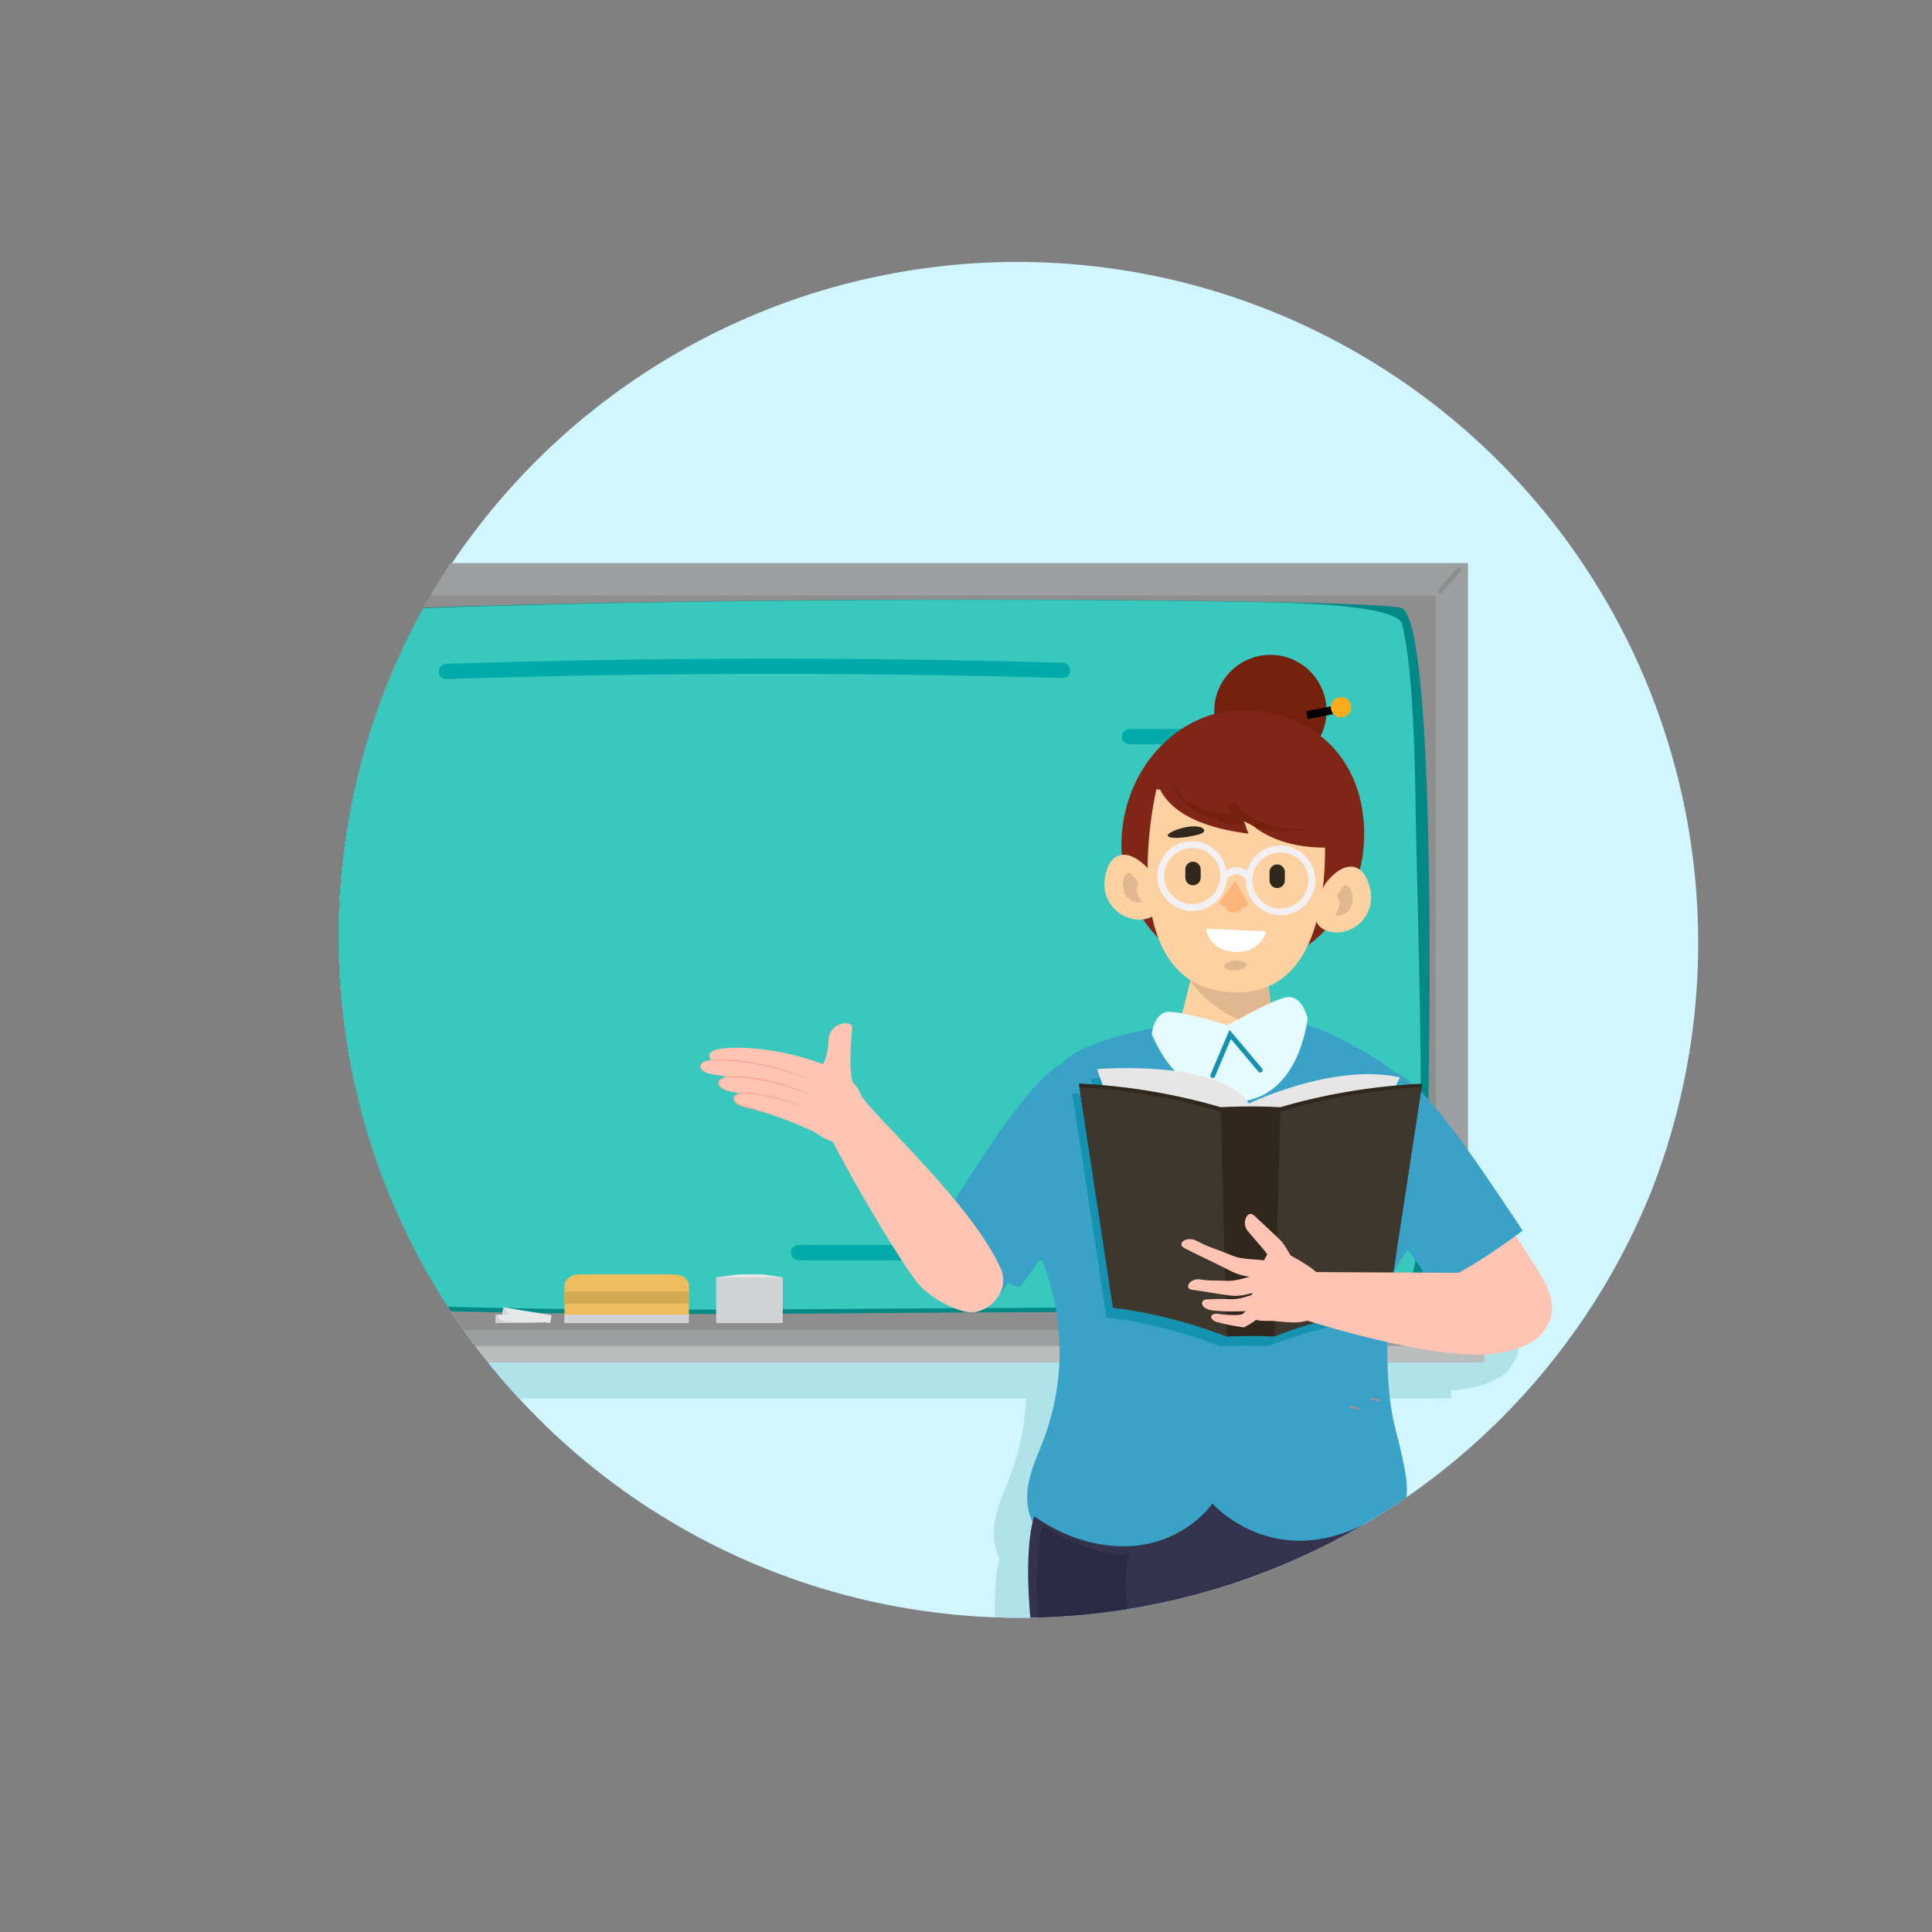 <svg id="Layer_1" data-name="Layer 1" xmlns="http://www.w3.org/2000/svg" xmlns:xlink="http://www.w3.org/1999/xlink" viewBox="0 0 800 800"><rect x="0" y="0" width="800" height="800" fill="#808080" stroke="none"/><defs><style>.cls-1,.cls-29,.cls-32{fill:none;}.cls-2{clip-path:url(#clip-path);}.cls-3{fill:#d1f6ff;}.cls-4,.cls-5,.cls-6{fill:#b0e2ea;}.cls-30,.cls-5{opacity:0.5;}.cls-31,.cls-6{opacity:0.1;}.cls-7{fill:#9b9fa0;}.cls-8{fill:#9e7f61;}.cls-9{fill:#8e8e8e;}.cls-10{fill:#038985;}.cls-11{fill:#39c8bd;}.cls-12{fill:#02aaaa;}.cls-13{fill:#bbbcbc;}.cls-14{fill:#eebe5e;}.cls-15{fill:#d1d3d4;}.cls-16{fill:#d4a954;}.cls-17{fill:#e6e7e8;}.cls-18{fill:#3aa2c7;}.cls-19{fill:#75210e;}.cls-20{fill:#fdd1a2;}.cls-21{fill:#e1b78f;}.cls-22{fill:#7f2617;}.cls-23{fill:#f2f0f3;}.cls-24,.cls-31{fill:#fff;}.cls-25{fill:#30281c;}.cls-26{fill:#ffb47c;}.cls-27{fill:#33334e;}.cls-28{fill:#e6fbfd;}.cls-29{stroke:#1592b0;stroke-linecap:round;stroke-width:2px;}.cls-29,.cls-32{stroke-miterlimit:10;}.cls-30{fill:#23233b;}.cls-32{stroke:#de7f84;stroke-width:0.5px;}.cls-33{fill:#faad18;}.cls-34{fill:#ffc4b3;}.cls-35{fill:#f7ab94;}.cls-36{fill:#1592b0;}.cls-37{fill:#e6e6e6;}.cls-38{fill:#3d372e;}</style><clipPath id="clip-path"><circle class="cls-1" cx="422.23" cy="387.92" r="281.97"/></clipPath></defs><g class="cls-2"><circle class="cls-3" cx="421.22" cy="390.43" r="281.97"/><rect class="cls-4" x="62.52" y="248.04" width="531.58" height="330.96"/><path class="cls-4" d="M583.22,260.23l7.78-8.9a.86.86,0,0,0-1.22-1.21L582,259a.86.86,0,0,0,1.22,1.22Z"/><path class="cls-4" d="M75,259.18a93.55,93.55,0,0,1-7.64-7.12c-.68-.71-1.35-1.43-2-2.16a.86.86,0,1,0-1.22,1.22,91.9,91.9,0,0,0,7.41,7.36c.73.65,1.48,1.29,2.23,1.92A.86.86,0,0,0,75,259.18Z"/><polygon class="cls-4" points="62.52 579 64.65 579 75.91 565.62 62.52 579"/><polygon class="cls-4" points="580.72 565.62 594.11 579 592.77 579 580.72 565.62"/><rect class="cls-4" x="75.91" y="261.42" width="504.81" height="304.19"/><path class="cls-4" d="M85.68,521.36c-1.84-40.28-1.84-178.35,0-218.63a36.21,36.21,0,0,1,34.38-34.51c149.66-7.39,430.6-5.53,446.22-1.66s12.48,209,9.46,271.7c-1,19.67-18.24,21.63-37.93,21.09-138-3.78-279.77,3.33-417.75-3.48A36.2,36.2,0,0,1,85.68,521.36Z"/><path class="cls-4" d="M542.81,557.66c-1.49,0-65.91-1.32-104.14-1.32-28,0-140.28.84-168.33.84-60.39,0-106.65-1-150-3.24a29.77,29.77,0,0,1-20.07-9.33,32.55,32.55,0,0,1-8.85-21c-1.82-41.77-1.82-183,0-224.74a32.53,32.53,0,0,1,8.85-21,29.79,29.79,0,0,1,20.07-9.34c92.28-4.77,220.14-5.28,270.83-5.28,44.53,0,86.78.36,119,1,41.68.85,55.58,4.65,56.69,9.1a138.28,138.28,0,0,1,2.85,17.78c1.45,13.48,2.35,31.69,2.66,54.13.69,47.92,5.75,184.51-1.75,198.18S556.94,557.66,542.81,557.66Z"/><path class="cls-4" d="M171,296.06q49.92-1.59,99.86-2,49.69-.42,99.38.34,28,.42,56.05,1.22c4.07.11,4.06-6.21,0-6.32q-49.93-1.43-99.88-1.66-49.68-.24-99.37.69-28,.53-56,1.42c-4.06.13-4.08,6.45,0,6.32Z"/><path class="cls-4" d="M453.9,323.08h38.25a3.3,3.3,0,0,0,2.24-.92,3.23,3.23,0,0,0,.92-2.23,3.17,3.17,0,0,0-.92-2.24,3.28,3.28,0,0,0-2.24-.92H453.9a3.16,3.16,0,0,0-3.16,3.16,3.22,3.22,0,0,0,.93,2.23,3.27,3.27,0,0,0,2.23.92Z"/><path class="cls-4" d="M316.92,536.73h220.6a3.16,3.16,0,1,0,0-6.31H316.92a3.16,3.16,0,1,0,0,6.31Z"/><path class="cls-4" d="M583.22,260.23l7.78-8.9a.86.86,0,0,0-1.22-1.21L582,259a.86.86,0,0,0,1.22,1.22Z"/><path class="cls-4" d="M75,259.18a93.55,93.55,0,0,1-7.64-7.12c-.68-.71-1.35-1.43-2-2.16a.86.86,0,1,0-1.22,1.22,91.9,91.9,0,0,0,7.41,7.36c.73.65,1.48,1.29,2.23,1.92A.86.86,0,0,0,75,259.18Z"/><polygon class="cls-4" points="580.72 565.8 75.91 565.8 56.9 572.25 600.93 572.25 580.72 565.8"/><rect class="cls-4" x="56.9" y="572.25" width="544.03" height="6.75"/><path class="cls-4" d="M264.75,542.57h-38c-7.18,0-6.75,5-6.75,5v13h51.52v-13S271.93,542.57,264.75,542.57Z"/><rect class="cls-4" x="219.97" y="559.24" width="51.52" height="3.5"/><rect class="cls-4" x="219.97" y="549.65" width="51.52" height="4.99"/><polygon class="cls-4" points="214.09 562.74 194.04 559.62 194.7 556.22 214.59 559.46 214.09 562.74"/><path class="cls-4" d="M210.92,562.24,194,559.62l.66-3.4.86.14s-.85,2.13,2.54,3.19S210.92,562.24,210.92,562.24Z"/><polygon class="cls-4" points="211.78 562.45 191.49 562.74 191.57 559.27 211.72 559.14 211.78 562.45"/><path class="cls-4" d="M208.57,562.5l-17.08.23.08-3.46h.87s-.48,2.25,3,2.73S208.57,562.5,208.57,562.5Z"/><rect class="cls-4" x="282.79" y="543.81" width="27.59" height="18.93"/><polygon class="cls-4" points="292.14 542.57 302.06 542.57 310.43 543.81 282.84 543.81 292.14 542.57"/><path class="cls-4" d="M521.17,655.28c14.67,0,28-1.51,40.72-9.41,10-6.21,6.85-19,4.62-29.29-.88-4.1-2.07-8.12-3-12.21-3.1-14-2.91-28.46-2.7-42.79.12-7.57.3-15.46,3.8-22.19,2.39-4.59,6.17-8.31,8.8-12.77,4.76-8,5.45-17.76,5.62-27.09.17-8.88-.09-18-3.75-26.14-6.09-13.44-20.12-21.15-33.23-27.91-4.42-2.28-8.87-4.58-13.67-5.86-5.43-1.45-11.11-1.56-16.72-1.62-25.63-.27-52,.49-75.58,10.62a24.68,24.68,0,0,0-14.88,13.79c-10.79,21-15.42,48.19-5.47,69.75a102.71,102.71,0,0,1,3,77.78c-2.43,6.56-5.56,12.94-6.75,19.83s-.08,14.66,4.91,19.57c4.33,4.25,10.67,5.57,16.65,6.61,10,1.74,20.28,3.22,30.23,1.23s19.63-8.1,23.27-17.57c1.71,6.54,7.63,11.3,14,13.48S514.41,655.28,521.17,655.28Z"/><circle class="cls-4" cx="512.28" cy="309.3" r="23.25"/><polygon class="cls-4" points="515.18 451.2 472.11 448.93 479.14 421.15 482.12 409.37 509.85 410.91 513.83 441 515.18 451.2"/><path class="cls-4" d="M513.83,441a50.05,50.05,0,0,1-34.69-19.85l3-11.78,27.73,1.54Z"/><path class="cls-4" d="M545.69,384.82a57.94,57.94,0,0,1-26.85,26.93,48.49,48.49,0,0,1-24.79,4.87A43.31,43.31,0,0,1,479.93,413a13.15,13.15,0,0,1-1.23-.54c-1.07-.5-2.1-1.07-3.11-1.65C462.27,403.13,453,388.58,451,371.6a59.9,59.9,0,0,1,1.39-21.45c4.07-16.57,14.91-29.92,28.68-36.58a45.07,45.07,0,0,1,23.16-4.5c21.2,1.53,35.69,12.75,42.48,28.52.19.41.33.81.5,1.21a40.73,40.73,0,0,1,1.37,3.94h0c.06.19.11.38.15.56a8.94,8.94,0,0,1,.27.88c.21.7.37,1.37.53,2.1a.08.08,0,0,0,0,.06c.29,1.17.52,2.34.72,3.53a63.54,63.54,0,0,1,.53,16.61,54,54,0,0,1-1,6.38A54.9,54.9,0,0,1,545.69,384.82Z"/><path class="cls-4" d="M461.85,374.78c-8.06-8.93-16.45-8.1-18.14,4.18s11.27,20.2,20.07,15.2S461.85,374.78,461.85,374.78Z"/><path class="cls-4" d="M454.17,376.22c-4.51-.13-4.77,13.27,4.92,12.24,0,0-2-2.92-2.21-4.17a17.61,17.61,0,0,1,.81-4.16Z"/><path class="cls-4" d="M535.29,380.42c7.43-9.47,15.86-9.22,18.39,2.92s-9.85,20.92-19,16.55S535.29,380.42,535.29,380.42Z"/><path class="cls-4" d="M542.84,381.45c4.47-.59,6.06,12.73-3.68,12.66a30.7,30.7,0,0,0,1.75-4.55c.29-1.79-1.19-3.87-1.19-3.87Z"/><path class="cls-4" d="M525.7,410.28h0c-.35.6-.72,1.18-1.11,1.76v0c-5.33,8-13.29,13.48-25.08,13.71-15.8.34-25.33-6.56-30.89-16.53a41.66,41.66,0,0,1-2.54-5.4c-9.8-24.9-1-62.11-1-62.11l68.7,5.28S539.38,387.32,525.7,410.28Z"/><path class="cls-4" d="M465.15,336.43s-.31,18.95,38.09,23.64l-3.8-9.41s10.11,18.72,45.38,14.63l-11.83-34-53.56-4.12Z"/><path class="cls-4" d="M529,358.32c-25.39,2.95-32.67-10.53-32.67-10.53l2.73,6.77c-27.64-3.37-27.41-17-27.41-17"/><path class="cls-4" d="M530.8,378.38a13,13,0,0,0-.3-2.06,14.28,14.28,0,0,0-.8-2.5,14.5,14.5,0,0,0-4.35-5.69,14.36,14.36,0,0,0-17.79,0,14.47,14.47,0,0,0-4.35,5.69,14.14,14.14,0,0,0-.64,1.83A6.42,6.42,0,0,0,498.7,374h-.06a7.67,7.67,0,0,0-4.54,1.39,13.67,13.67,0,0,0-.33-1.57,14.48,14.48,0,0,0-10.69-10.25,13.59,13.59,0,0,0-2.48-.34A14.42,14.42,0,0,0,466,373.82a13.57,13.57,0,0,0-.49,3.07,14.79,14.79,0,0,0,0,1.49,14.13,14.13,0,0,0,1.75,6.14,14.47,14.47,0,0,0,3.94,4.55,14.33,14.33,0,0,0,17.33,0,14.39,14.39,0,0,0,5.65-10.21c.13-.13.3-.3.51-.48a5.85,5.85,0,0,1,3.79-1.63h0a4.28,4.28,0,0,1,2.89,1.62,6.33,6.33,0,0,1,.67.84,14.43,14.43,0,0,0,.93,5.3,14.38,14.38,0,0,0,24.1,4.55,14.07,14.07,0,0,0,2.79-4.55,13.11,13.11,0,0,0,.72-2.7,11.51,11.51,0,0,0,.2-1.68A14.72,14.72,0,0,0,530.8,378.38Zm-41.57,6.14a11.72,11.72,0,0,1-7.45,4.55,11.89,11.89,0,0,1-2.47.14,11.4,11.4,0,0,1-1.31-.14,11.66,11.66,0,0,1-9.71-10.69,12.32,12.32,0,0,1,0-1.36,11.28,11.28,0,0,1,.62-3.2A11.64,11.64,0,0,1,480.47,366a11.47,11.47,0,0,1,6.15,2.14,11.67,11.67,0,0,1,4.25,5.69,11.31,11.31,0,0,1,.63,4.36c0,.07,0,.13,0,.2A11.53,11.53,0,0,1,489.23,384.52Zm33.67,4.55a11.48,11.48,0,0,1-7,2,11.64,11.64,0,0,1-9.86-6.51,11.52,11.52,0,0,1-1.17-5.67l0-.47a11.52,11.52,0,0,1,1.4-4.56,11.7,11.7,0,0,1,7.43-5.69,11.46,11.46,0,0,1,3.33-.32,11.72,11.72,0,0,1,2.16.32,11.59,11.59,0,0,1,7.44,5.69,11.46,11.46,0,0,1,1.4,4.56,11,11,0,0,1,0,1.62,11.41,11.41,0,0,1-1.17,4.52A11.62,11.62,0,0,1,522.9,389.07Z"/><path class="cls-4" d="M510.49,400.54a10.54,10.54,0,0,1-1.23,2.88c-.22.34-.45.7-.73,1.06l-.42.5-.25.26c-1.87,2.05-4.95,4-10.11,3.81v0l-.38,0v0c-4.81-.31-7.71-2.27-9.41-4.35,0,0,0,0,0-.07a4.81,4.81,0,0,1-.4-.52v0a10.76,10.76,0,0,1-1-1.73,11.18,11.18,0,0,1-1-3Z"/><path class="cls-4" d="M480.22,381.45h0a3.19,3.19,0,0,1-3.18-3.18v-3.42a3.19,3.19,0,0,1,3.18-3.18h0a3.19,3.19,0,0,1,3.18,3.18v3.42A3.19,3.19,0,0,1,480.22,381.45Z"/><path class="cls-4" d="M515.1,382.6h0a3.19,3.19,0,0,1-3.18-3.18V376a3.19,3.19,0,0,1,3.18-3.18h0a3.19,3.19,0,0,1,3.18,3.18v3.42A3.19,3.19,0,0,1,515.1,382.6Z"/><path class="cls-4" d="M502.41,414.3c.09,1.13-1.92,2.21-4.5,2.42s-4.74-.53-4.83-1.66,1.92-2.22,4.5-2.43S502.31,413.17,502.41,414.3Z"/><path class="cls-4" d="M482.52,360.43c-10.82,2.82-17.61,1-8.43-2.17S488.13,359,482.52,360.43Z"/><path class="cls-4" d="M502.64,388.45l-5-8.92-5.92,8.34c-1.47,2.08,2,2.45,2,2.45s-.17,2.05,3.23,2.42c3.43,0,3.47-2.07,3.47-2.07S503.9,390.66,502.64,388.45Z"/><path class="cls-4" d="M580.77,776.46H559.46l-132.22-.33,0-.14a.32.32,0,0,0,0-.09l-.21-1c0-.09,0-.19-.06-.31-.29-1.38-.72-3.54-1.27-6.49-.05-.22-.1-.45-.14-.68-.27-1.42-.57-3-.89-4.76-.07-.39-.14-.78-.22-1.19-.25-1.35-.52-2.8-.78-4.35-.07-.35-.13-.7-.2-1.05q-.44-2.44-.91-5.19c-.11-.67-.23-1.36-.35-2.05l-.12-.7c-.11-.62-.21-1.24-.32-1.88q-1.11-6.54-2.41-14.6c-.15-1-.31-1.91-.46-2.9-.46-2.9-.93-5.93-1.43-9.1h0c-.24-1.62-.5-3.27-.76-5-.21-1.4-.43-2.84-.64-4.29s-.44-2.94-.67-4.46c-6.45-43.57-2-59.84-1-62.66l.17-.45c12.54,8.72,24.53,12,35.22,12.35,26.14.77,38.5-17.68,38.5-17.68s23.13,26.5,59.88,10c2.11-1,4.26-2,6.46-3.3a111.71,111.71,0,0,0,12.5-8.29c.6,2.37,1.18,4.89,1.72,7.56.08.38.15.75.23,1.14.86,4.21,1.64,8.74,2.38,13.51.13.78.25,1.57.36,2.36l.12.83c.14.86.26,1.73.38,2.61.47,3.27.91,6.63,1.32,10.06.09.71.17,1.41.25,2.13.12.93.23,1.88.33,2.82.13,1.11.26,2.23.38,3.34.22,2,.42,4,.63,6,.08.79.15,1.58.23,2.37.1,1,.2,2,.29,2.93s.18,2,.28,2.93.17,2,.25,2.94c.11,1.17.22,2.32.31,3.48.15,1.77.3,3.53.44,5.28q.48,5.82.87,11.48l0,.21c.06.9.13,1.81.19,2.69s.12,1.78.17,2.66q.06.69.09,1.38c.05.63.1,1.26.14,1.89s.09,1.46.13,2.18c.12,1.79.23,3.54.33,5.27.13,2.16.24,4.26.36,6.3.07,1.23.13,2.44.19,3.62l.06,1.17c.29,5.45.53,10.37.7,14.55,0,.59,0,1.18.07,1.75.05,1.14.09,2.22.14,3.22.05,1.26.09,2.41.13,3.46,0,.83.06,1.6.08,2.28h0c0,.52,0,1,0,1.41a1,1,0,0,1,0,.17c0,.22,0,.42,0,.61v0c0,.3,0,.57,0,.82s0,.27,0,.39a2.81,2.81,0,0,1,0,.29c0,.16,0,.29,0,.39S580.77,776.46,580.77,776.46Z"/><path class="cls-4" d="M527.44,435.76s-2.21-9.52-9.12-7.82-23.52,11.45-23.52,11.45-19.35-5.94-25-5.52-6.66,9.12-6.66,9.12h0c14.29,35,57.11,41.78,64.67-6.58C527,436.56,528.2,435.62,527.44,435.76Z"/><polyline class="cls-4" points="488.42 460.28 495.62 443.21 508.08 457.98"/><path class="cls-5" d="M584.39,780.08H563.08l-132.23-.33,0-.14a.3.3,0,0,0,0-.1l-.21-1c0-.09,0-.2-.07-.31-.28-1.38-.71-3.55-1.27-6.49-.05-.23-.09-.45-.13-.69-.28-1.41-.57-3-.89-4.75-.07-.39-.15-.78-.23-1.19-.24-1.36-.51-2.8-.78-4.35-.06-.35-.12-.7-.19-1.06-.29-1.63-.6-3.35-.91-5.19-.12-.66-.23-1.35-.35-2.05,0-.23-.08-.46-.13-.69-.1-.62-.2-1.24-.31-1.88q-1.11-6.55-2.41-14.6c-.16-1-.31-1.92-.46-2.9-.47-2.9-.94-5.94-1.43-9.11h0c-.25-1.62-.5-3.27-.76-5-.21-1.4-.43-2.84-.64-4.29s-.45-3-.67-4.46c-6.45-43.57-2-59.84-1-62.66l.18-.45c12.54,8.71,24.52,12,35.22,12.34-11.23,65.73,69.4,101.44,109.43,114.94,9,3.05,16,5,19.37,5.85C583.6,779.89,584.39,780.08,584.39,780.08Z"/><path class="cls-6" d="M583.66,766C582,742.37,576.37,693,558.17,647.73a111.71,111.71,0,0,0,12.5-8.29c5.32,20.93,8.71,54.58,10.78,83.72l0,.22Z"/><line class="cls-4" x1="557.52" y1="594.75" x2="553.77" y2="594.08"/><line class="cls-4" x1="549.01" y1="598.21" x2="545.2" y2="597.44"/><rect class="cls-4" x="528.54" y="307.98" width="10.66" height="3.34" transform="matrix(0.98, -0.19, 0.19, 0.98, -49.4, 107.92)"/><circle class="cls-4" cx="541.53" cy="307.73" r="4.21"/><path class="cls-4" d="M412.85,470.39c-10.33,16.66-30.86,48.31-38.39,66.47-4.28,10.34,4.92,18.28,13.29,20.82s17-12.67,17.71-15.66c10.78-17.55,22.51-24.72,28.88-44.4,3.83-11.83,5.89-37.8-.11-40.16S416.81,464,412.85,470.39Z"/><path class="cls-4" d="M445.43,460.28c4.52,15.32-13.16,54-13.16,54l-23.43,33.49c-12.34-1.64-34.65-24.33-34.65-24.33s21.72-35.1,30.93-46.81,19.56-25.92,33-24.45C439.75,452.35,444.75,458,445.43,460.28Z"/><path class="cls-4" d="M343.47,469.45c8.17,11.07,44.84,44.06,57,70.32,4.72,10.22-5.7,19.72-13.6,18.39-4.65-.79-12.24-3.84-19.06-10.23s-37.74-59.57-41.34-70.25S335.3,458.39,343.47,469.45Z"/><path class="cls-4" d="M328,456a100.07,100.07,0,0,0-14.65-4.54c-8.6-2-20-3.42-28.56-2.28-7.36,1.07-6,5.54,1.27,6.11a158.85,158.85,0,0,1,19.82,2.81c8,1.67,15.81,4.31,19.64,6.93C333,470.3,335.28,458.75,328,456Z"/><path class="cls-4" d="M330.22,465.51A109.61,109.61,0,0,0,313,458.62c-10-3.18-23.33-5.5-31.76-4.8-7.24.65-6.19,5.12.89,6.09a167.86,167.86,0,0,1,23.31,4.73c9.58,2.68,18.29,6.7,21.4,9.7C332.78,480.4,336.34,469,330.22,465.51Z"/><path class="cls-4" d="M333.33,474a94,94,0,0,0-15.57-7.36c-9.14-3.46-21.42-6.21-29.29-5.81-6.76.39-5.87,4.9.66,6.12a148.41,148.41,0,0,1,21.38,5.52c8.72,3,16.52,7.24,19.18,10.33C334.76,489,338.78,477.57,333.33,474Z"/><path class="cls-4" d="M332.34,480.33a83.53,83.53,0,0,0-13.2-6.88c-7.75-3.29-18.18-6.08-24.9-5.95-5.79.17-5.14,4.32.42,5.65a157.18,157.18,0,0,1,18.41,6c7.59,2.9,14.48,6.44,17.78,7.6C336.77,488.88,337,483.66,332.34,480.33Z"/><path class="cls-4" d="M322.85,483.08a32.34,32.34,0,0,0,5.13,3.3c2.92,1.46,6.45,2.54,10.22.81,3.4-1.64,9.89-15.6,1.21-24.05-1.79-4.32-.77-17.94-.29-22.37.42-3.9-9.44-2.73-9.77,4.53-.23,5.08-1.45,13-6.6,12.83-2.68-.05-2.19,6.13-1.52,12.38S322.89,483.07,322.85,483.08Z"/><path class="cls-4" d="M322.1,461.83c-1-.38-2.08-.76-3.13-1.12s-2.1-.71-3.16-1-2.12-.64-3.19-.95l-1.59-.46-1.6-.44a130.9,130.9,0,0,0-13-2.74q-3.29-.52-6.58-.83a61,61,0,0,0-6.62-.28h-.41l-.41,0-.83,0a14.76,14.76,0,0,0-1.63.17,9.35,9.35,0,0,0-1.58.39,4.28,4.28,0,0,0-1.39.77,2.12,2.12,0,0,0-.47.61,1.34,1.34,0,0,0-.1.74,2,2,0,0,0,.29.72,3.87,3.87,0,0,0,.54.61,6.35,6.35,0,0,0,1.38.88,10.24,10.24,0,0,0,1.54.6,7.83,7.83,0,0,1-3-1.36,3.41,3.41,0,0,1-.59-.61,1.94,1.94,0,0,1-.36-.8,1.6,1.6,0,0,1,.08-.89,2.05,2.05,0,0,1,.51-.72,4.36,4.36,0,0,1,1.47-.89,9.42,9.42,0,0,1,1.63-.46,13.8,13.8,0,0,1,1.68-.22l.83-.06.42,0h.42a71.5,71.5,0,0,1,13.31,1c2.19.36,4.38.77,6.55,1.25s4.33,1,6.47,1.65l1.6.47,1.59.51c1.05.33,2.11.68,3.16,1.05C318,460.13,320.07,460.93,322.1,461.83Z"/><path class="cls-4" d="M323.68,469l-1.47-.59-1.48-.57c-1-.37-2-.73-3-1.06-2-.71-4-1.35-6-1.95s-4.07-1.12-6.13-1.6c-1-.24-2.06-.46-3.09-.68l-1.56-.3c-.51-.1-1-.18-1.55-.27-2.08-.35-4.17-.63-6.27-.79l-1.58-.1L290,461c-.53,0-1,0-1.57,0a13,13,0,0,0-1.54.18,6.88,6.88,0,0,0-1.46.44l-.18.08-.16.09a3.37,3.37,0,0,0-.31.21l-.14.11-.14.12a2.09,2.09,0,0,0-.22.28,2.91,2.91,0,0,0-.17.3,1.86,1.86,0,0,0-.07.34,1.38,1.38,0,0,0,.11.69.61.61,0,0,0,.07.17,1.29,1.29,0,0,0,.09.16,3.21,3.21,0,0,0,.21.3l.12.15.14.13a1.73,1.73,0,0,0,.28.26,5.91,5.91,0,0,0,1.3.84,9.69,9.69,0,0,0,1.46.59c.25.09.5.15.75.22l.78.18,1.55.34-1.57-.25-.79-.14c-.25-.06-.52-.11-.77-.19a9,9,0,0,1-1.51-.53,7,7,0,0,1-1.4-.81,4,4,0,0,1-.31-.27l-.15-.14-.14-.16a2.76,2.76,0,0,1-.45-.71,1.91,1.91,0,0,1-.16-.86,3.11,3.11,0,0,1,.08-.44,1.87,1.87,0,0,1,.2-.4,2.88,2.88,0,0,1,.26-.35l.16-.15.16-.13a3.64,3.64,0,0,1,.35-.24l.18-.11.19-.09a7.33,7.33,0,0,1,1.56-.52,12.31,12.31,0,0,1,1.6-.22l1.61-.06,1.59,0,1.6.08c2.12.14,4.23.42,6.33.77s4.18.78,6.24,1.29,4.11,1.06,6.13,1.71,4,1.35,6,2.13c1,.38,2,.78,2.94,1.2l1.45.64Z"/><path class="cls-4" d="M321.93,474.65l-1.45-.57L319,473.5l-1.45-.56-1.46-.53q-2.94-1-5.92-1.89c-2-.56-4-1.08-6-1.51a57.61,57.61,0,0,0-6.11-1c-1-.1-2.05-.18-3.08-.19h-.76c-.26,0-.51,0-.76.05a6.9,6.9,0,0,0-1.45.29,2.89,2.89,0,0,0-1.2.71,1.26,1.26,0,0,0-.32,1.18,2.18,2.18,0,0,0,.27.63,3.44,3.44,0,0,0,.47.54,5.27,5.27,0,0,0,1.2.87,9.55,9.55,0,0,0,1.39.6l.36.11.37.11.75.2c1,.27,2,.56,3,.86s2,.63,3,1l1.47.5,1.47.52-3-.86-3-.82c-1-.26-2-.52-3-.76l-.76-.18-.38-.09-.38-.12a9.51,9.51,0,0,1-1.48-.59,6.13,6.13,0,0,1-1.34-.92,3.32,3.32,0,0,1-.55-.63,2.47,2.47,0,0,1-.36-.79,1.76,1.76,0,0,1,0-.91,1.74,1.74,0,0,1,.43-.8,2.84,2.84,0,0,1,.67-.54,4.71,4.71,0,0,1,.76-.35,7.38,7.38,0,0,1,1.59-.33c.27,0,.53,0,.8-.05H295c1.05,0,2.09.08,3.14.18a65.9,65.9,0,0,1,12.2,2.67c2,.61,3.95,1.31,5.89,2.07S320.06,473.77,321.93,474.65Z"/><path class="cls-4" d="M579.36,475.42c10.32,16.65,35.43,51.33,45.38,68.28,11,18.69-1.91,28.44-14.18,26-8.57-1.72-23.12-18.49-25.27-21.83s-21-25.53-27.42-45.2c-3.83-11.83-5.9-37.81.11-40.17S575.39,469,579.36,475.42Z"/><path class="cls-4" d="M441.86,473l-4.05-11.38s50.37-4.32,62.93,14.24c0,0,34.8-16.94,62.49-10.86l-5,10.47-56.81,9.34Z"/><path class="cls-4" d="M513.72,477.35q-12.35-.62-24.71,0a249.41,249.41,0,0,0-58.72-9.77c4.62,30.42,9.47,60.51,14.09,90.94a199.82,199.82,0,0,1,47.15,12,195.53,195.53,0,0,1,19.67,0,199.94,199.94,0,0,1,47.15-12c4.62-30.43,9.46-60.45,14.07-90.88A249.79,249.79,0,0,0,513.72,477.35Z"/><path class="cls-4" d="M511.2,572.33a195.53,195.53,0,0,0-19.67,0L489,479.19a242.45,242.45,0,0,1,24.71,0Z"/><path class="cls-4" d="M511.2,572.33a200,200,0,0,1,47.15-12l13.86-91.26a247.9,247.9,0,0,0-58.49,10.1Z"/><path class="cls-4" d="M444.38,560.35a199.84,199.84,0,0,1,47.15,12L489,479.19a247.72,247.72,0,0,0-58.49-10.1Z"/><path class="cls-4" d="M546.78,465.31c-4.52,15.31,13.16,54,13.16,54l19.24,27.14c11.54-2.17,37.55-22,37.55-22s-20.43-31.06-29.64-42.78-19.57-25.92-33-24.45C552.46,457.37,547.46,463,546.78,465.31Z"/><path class="cls-4" d="M444.55,469l-4.06-11.38s50.37-4.32,62.94,14.24c0,0,34.79-16.93,62.48-10.86L561,471.44l-56.81,9.35Z"/><path class="cls-4" d="M516.4,473.35q-12.34-.62-24.7,0A249.49,249.49,0,0,0,433,463.58c4.62,30.42,9.47,60.52,14.09,90.94a200.51,200.51,0,0,1,47.16,12,195.33,195.33,0,0,1,19.66,0,200.51,200.51,0,0,1,47.16-12c4.62-30.42,9.45-60.45,14.07-90.87A249.26,249.26,0,0,0,516.4,473.35Z"/><path class="cls-4" d="M513.88,568.33a195.33,195.33,0,0,0-19.66,0l-2.52-93.14q12.35-.62,24.7,0Z"/><path class="cls-4" d="M513.88,568.33a200.53,200.53,0,0,1,47.16-12q6.93-45.63,13.85-91.26a247.9,247.9,0,0,0-58.49,10.1Z"/><path class="cls-4" d="M447.06,556.35a200.53,200.53,0,0,1,47.16,12l-2.52-93.14a247.9,247.9,0,0,0-58.49-10.1Q440.14,510.72,447.06,556.35Z"/><path class="cls-4" d="M520.55,559.5s60.43,20.29,86.59,15.6c36.24-6.5,15-32.54.53-33-8.58-.25-69.88-.31-83.42-.57C518,541.89,509.51,550.82,520.55,559.5Z"/><path class="cls-4" d="M529.28,561c-5.56,2.79-12.38.66-18.57.79-2.52.05-5.48-.13-6.81-2.14a7,7,0,0,1-.74-3.92c0-4.35,5.08-9.35,5.4-15,.23-3.95,4.05-9.52,6-8.79,5.54,2.06,18.37,9.26,18.77,12.36S534,558.68,529.28,561Z"/><path class="cls-4" d="M512.2,536.45c-1.88-3.72-5.1-6.7-9.3-11.78-2.8-3.38-.23-9,2.54-6.51,2.48,2.21,9.73,9.11,11,10.31s5.74,8.46,6,10.45S515.21,542.42,512.2,536.45Z"/><path class="cls-4" d="M508.6,544c-5.05-.37-8.34-.39-13.78-3.31-4.64-2.47-13.5-6.47-18.23-9-3.24-1.75.91-5.25,5.34-2.86,4.84,2.61,8.33,3.4,14.56,6,5.06,2.09,10.86,1.16,16.12,2.53C516.15,538.19,512.26,544.22,508.6,544Z"/><path class="cls-4" d="M509.16,549.61c-6.16.59-8,2.47-14.26,1.64-5.31-.71-9.55-1.55-15-2.3-3.71-.52-.73-4.84,3-4.32,5.55.77,4.51.33,11.36.59,5.56.21,10.69-2.63,16.17-3.16C514.13,541.71,512.86,549.25,509.16,549.61Z"/><path class="cls-4" d="M509.46,557.22a120,120,0,0,1-13.55.69,73.26,73.26,0,0,1-8.32-.5c-4.7-1.18-4.18-4.21-2-4.44a92.44,92.44,0,0,1,10.1-.14c5.56.19,9.54-2.62,15-3.15C514.44,549.33,513.16,556.87,509.46,557.22Z"/><path class="cls-4" d="M507.68,560.26c-1.72,1.88-6.35,4.27-6.35,4.27a92.75,92.75,0,0,1-11.22-2.24c-3.47-1.12-2.87-3.88.56-3.36s9.44.79,10.26-.06,3.08-3,3.82-3.78C506.6,553.06,509.54,558.23,507.68,560.26Z"/><rect class="cls-7" x="76.28" y="233.16" width="531.58" height="330.96"/><path class="cls-8" d="M597,245.35q3.88-4.46,7.78-8.89a.88.88,0,0,0,0-1.22.87.87,0,0,0-1.22,0l-7.78,8.89a.86.86,0,1,0,1.22,1.22Z"/><path class="cls-8" d="M88.8,244.3a91.83,91.83,0,0,1-7.64-7.12c-.68-.71-1.35-1.43-2-2.15a.85.85,0,0,0-1.21,0,.86.86,0,0,0,0,1.21,93.43,93.43,0,0,0,7.4,7.36c.74.65,1.48,1.29,2.24,1.92a.86.86,0,1,0,1.22-1.22Z"/><polygon class="cls-8" points="76.28 564.12 78.41 564.12 89.67 550.74 76.28 564.12"/><polygon class="cls-8" points="594.48 550.74 607.86 564.12 606.53 564.12 594.48 550.74"/><rect class="cls-9" x="189.97" y="146.24" width="304.19" height="504.81" transform="translate(-56.57 740.71) rotate(-90)"/><path class="cls-10" d="M99.44,506.48c-1.84-40.28-1.84-178.35,0-218.63a36.19,36.19,0,0,1,34.38-34.5c149.66-7.4,430.59-5.54,446.21-1.67s12.48,209,9.46,271.7c-.94,19.67-18.23,21.63-37.92,21.09-138-3.78-279.78,3.33-417.75-3.48A36.2,36.2,0,0,1,99.44,506.48Z"/><path class="cls-11" d="M556.57,542.78c-1.49,0-65.91-1.32-104.15-1.32-28,0-140.27.84-168.32.84-60.39,0-106.65-1-150-3.24A29.77,29.77,0,0,1,114,529.73a32.48,32.48,0,0,1-8.85-21c-1.82-41.77-1.82-183,0-224.74a32.48,32.48,0,0,1,8.85-21,29.83,29.83,0,0,1,20.07-9.34c92.28-4.77,220.14-5.28,270.83-5.28,44.53,0,86.78.36,119,1,41.68.84,55.57,4.64,56.68,9.09a136.29,136.29,0,0,1,2.86,17.78c1.45,13.48,2.34,31.69,2.66,54.13.68,47.92,5.75,184.51-1.76,198.18S570.7,542.78,556.57,542.78Z"/><path class="cls-12" d="M184.79,281.18q49.92-1.59,99.87-2,49.69-.42,99.38.34,28,.42,56,1.22c4.06.11,4.06-6.21,0-6.32q-49.93-1.41-99.88-1.66-49.68-.24-99.37.69-28,.53-56.05,1.42c-4,.13-4.07,6.45,0,6.32Z"/><path class="cls-12" d="M467.66,308.21h38.25a3.26,3.26,0,0,0,2.23-.93,3.15,3.15,0,0,0,0-4.47,3.23,3.23,0,0,0-2.23-.92H467.66a3.16,3.16,0,0,0-3.16,3.16,3.22,3.22,0,0,0,.93,2.23,3.28,3.28,0,0,0,2.23.93Z"/><path class="cls-12" d="M330.68,521.86H551.27a3.16,3.16,0,0,0,0-6.32H330.68a3.16,3.16,0,0,0,0,6.32Z"/><path class="cls-9" d="M597,245.35q3.88-4.46,7.78-8.89a.88.88,0,0,0,0-1.22.87.87,0,0,0-1.22,0l-7.78,8.89a.86.86,0,1,0,1.22,1.22Z"/><path class="cls-9" d="M88.8,244.3a91.83,91.83,0,0,1-7.64-7.12c-.68-.71-1.35-1.43-2-2.15a.85.85,0,0,0-1.21,0,.86.86,0,0,0,0,1.21,93.43,93.43,0,0,0,7.4,7.36c.74.65,1.48,1.29,2.24,1.92a.86.86,0,1,0,1.22-1.22Z"/><polygon class="cls-7" points="594.48 550.92 89.67 550.92 70.65 557.38 614.68 557.38 594.48 550.92"/><rect class="cls-13" x="70.65" y="557.37" width="544.03" height="6.75"/><path class="cls-14" d="M278.51,527.69h-38c-7.18,0-6.75,5-6.75,5v13h51.52v-13S285.68,527.69,278.51,527.69Z"/><rect class="cls-15" x="233.73" y="544.36" width="51.52" height="3.5"/><rect class="cls-16" x="233.73" y="534.77" width="51.52" height="4.99"/><polygon class="cls-17" points="227.85 547.86 207.79 544.74 208.46 541.34 228.35 544.58 227.85 547.86"/><path class="cls-15" d="M224.68,547.36l-16.89-2.62.67-3.4.85.14s-.84,2.13,2.55,3.19S224.68,547.36,224.68,547.36Z"/><polygon class="cls-17" points="225.54 547.58 205.24 547.86 205.33 544.39 225.48 544.27 225.54 547.58"/><path class="cls-15" d="M222.33,547.62l-17.09.24.09-3.47h.87s-.48,2.24,3,2.72S222.33,547.62,222.33,547.62Z"/><rect class="cls-15" x="296.54" y="528.93" width="27.59" height="18.93"/><polygon class="cls-17" points="305.9 527.69 315.82 527.69 324.19 528.93 296.6 528.93 305.9 527.69"/><path class="cls-18" d="M534.92,640.4c14.68,0,28-1.51,40.73-9.41,10-6.21,6.85-19,4.62-29.29-.88-4.09-2.07-8.12-3-12.21-3.1-14-2.91-28.46-2.7-42.79.11-7.57.3-15.46,3.8-22.19,2.38-4.59,6.16-8.31,8.8-12.77,4.76-8,5.45-17.76,5.62-27.09.17-8.87-.09-18-3.76-26.14C583,445.07,569,437.37,555.83,430.6c-4.41-2.28-8.87-4.58-13.67-5.86-5.42-1.45-11.1-1.56-16.71-1.62-25.63-.27-52,.49-75.58,10.62a30.5,30.5,0,0,0-9.12,5.48,30.13,30.13,0,0,0-5.76,8.32c-10.79,21-15.42,48.18-5.47,69.74a102.71,102.71,0,0,1,3,77.78c-2.43,6.56-5.56,12.94-6.75,19.83s-.09,14.67,4.9,19.57c4.34,4.25,10.68,5.57,16.66,6.61,10,1.74,20.28,3.22,30.23,1.23s19.63-8.1,23.27-17.57c1.71,6.54,7.62,11.3,14,13.48S528.17,640.4,534.92,640.4Z"/><circle class="cls-19" cx="526.04" cy="294.42" r="23.25"/><polygon class="cls-20" points="528.93 436.32 485.86 434.05 492.89 406.27 495.88 394.49 523.61 396.04 527.59 426.12 528.93 436.32"/><path class="cls-21" d="M527.59,426.12a50.05,50.05,0,0,1-34.7-19.85l3-11.78L523.61,396Z"/><path class="cls-22" d="M559.45,369.94a58,58,0,0,1-26.85,26.93,48.49,48.49,0,0,1-24.79,4.87,43,43,0,0,1-14.12-3.59,12,12,0,0,1-1.24-.54c-1.06-.5-2.1-1.07-3.1-1.65-13.32-7.71-22.59-22.25-24.57-39.24a59.81,59.81,0,0,1,1.39-21.44c4.06-16.58,14.91-29.93,28.67-36.59a45.11,45.11,0,0,1,23.17-4.5c21.19,1.54,35.69,12.75,42.48,28.53.19.41.33.8.5,1.2a40.73,40.73,0,0,1,1.37,3.94h0c.06.19.12.38.16.56a8.94,8.94,0,0,1,.27.88c.21.7.37,1.37.53,2.11,0,0,0,.05,0,.05.28,1.17.52,2.35.71,3.53a63.53,63.53,0,0,1,.54,16.61,53.63,53.63,0,0,1-1,6.38A55.43,55.43,0,0,1,559.45,369.94Z"/><path class="cls-20" d="M475.61,359.91c-8.06-8.94-16.45-8.11-18.14,4.17s11.27,20.2,20.07,15.21S475.61,359.91,475.61,359.91Z"/><path class="cls-21" d="M467.92,361.34c-4.5-.13-4.76,13.28,4.92,12.24,0,0-2-2.92-2.2-4.17a17.22,17.22,0,0,1,.81-4.16Z"/><path class="cls-20" d="M549.05,365.54c7.42-9.47,15.86-9.21,18.39,2.92s-9.85,20.92-19,16.55S549.05,365.54,549.05,365.54Z"/><path class="cls-21" d="M556.59,366.57c4.48-.59,6.07,12.73-3.67,12.67a30.05,30.05,0,0,0,1.74-4.56c.3-1.79-1.18-3.87-1.18-3.87Z"/><path class="cls-20" d="M539.46,395.4h0c-.36.6-.73,1.18-1.11,1.76v0c-5.33,8-13.29,13.48-25.08,13.71-15.8.34-25.33-6.56-30.89-16.53a41.66,41.66,0,0,1-2.54-5.4c-9.8-24.9-1-62.1-1-62.1l68.7,5.27S553.14,372.45,539.46,395.4Z"/><path class="cls-22" d="M478.91,321.55S478.6,340.5,517,345.19l-3.79-9.41s10.11,18.72,45.37,14.63l-11.83-34-53.55-4.11Z"/><path class="cls-19" d="M542.73,343.44l-4.48.61c-1.5.09-3,.22-4.54.26l-2.28,0-1.14,0-1.15-.11-2.29-.23c-.76-.12-1.51-.27-2.27-.41a31.38,31.38,0,0,1-8.82-3.16,25.27,25.27,0,0,1-4-2.71,19.07,19.07,0,0,1-1.8-1.69c-.28-.31-.57-.6-.84-.94a10.35,10.35,0,0,1-.82-1.14l3.61-1.7h0l2.73,6.77,1.32,3.26-3.41-.52h0l-4.35-.92c-1.44-.33-2.87-.79-4.29-1.18s-2.8-1-4.2-1.49c-.68-.29-1.35-.62-2-.93a18.43,18.43,0,0,1-2-1L493.78,335,492,333.7a21.34,21.34,0,0,1-3.23-3.07,16.48,16.48,0,0,1-1.33-1.78c-.21-.3-.37-.64-.55-1a6.08,6.08,0,0,1-.49-1,10.17,10.17,0,0,1-1-4.24,10,10,0,0,0,1.43,4,6.47,6.47,0,0,0,.58.89,8.9,8.9,0,0,0,.63.85,16.21,16.21,0,0,0,1.45,1.54,20.68,20.68,0,0,0,3.35,2.52l1.83,1,1.93.85a17.74,17.74,0,0,0,2,.73c.67.21,1.33.45,2,.65,1.38.31,2.72.7,4.11.94s2.77.49,4.17.64l4.21.4h0l-2.1,2.73-2.73-6.77h0l3.62-1.7a5.14,5.14,0,0,0,.42.74c.17.27.38.54.57.81a15,15,0,0,0,1.34,1.55,20.89,20.89,0,0,0,3.18,2.73,28.81,28.81,0,0,0,7.74,3.77l2.11.64,2.16.46,1.09.23,1.1.14,2.21.28c1.49.12,3,.17,4.48.24Z"/><path class="cls-23" d="M544.56,363.51a14.24,14.24,0,0,0-1.1-4.57,14.5,14.5,0,0,0-4.35-5.69,14.37,14.37,0,0,0-17.8,0,14.54,14.54,0,0,0-4.34,5.69,14.14,14.14,0,0,0-.64,1.83,6.42,6.42,0,0,0-3.87-1.64h-.07a7.73,7.73,0,0,0-4.53,1.39,12.21,12.21,0,0,0-.34-1.57,14.24,14.24,0,0,0-3.06-5.69,14.31,14.31,0,0,0-10.1-4.9,14.32,14.32,0,0,0-3.89.34,14.48,14.48,0,0,0-7.65,4.56,14.33,14.33,0,0,0-3.05,5.69,13.57,13.57,0,0,0-.49,3.07c0,.5,0,1,0,1.5a14,14,0,0,0,1.75,6.13A14.36,14.36,0,0,0,508,364c.14-.13.31-.3.52-.47a5.75,5.75,0,0,1,3.79-1.63h0a4.21,4.21,0,0,1,2.89,1.62,6.38,6.38,0,0,1,.67.83,14.43,14.43,0,0,0,.93,5.3,14.37,14.37,0,0,0,24.1,4.55,13.87,13.87,0,0,0,2.78-4.55,13,13,0,0,0,.73-2.7,11.51,11.51,0,0,0,.2-1.68A14.53,14.53,0,0,0,544.56,363.51ZM503,369.64a11.68,11.68,0,0,1-7.45,4.55,11.89,11.89,0,0,1-2.47.14,11.68,11.68,0,0,1-11-10.82,12.52,12.52,0,0,1,0-1.37,11.65,11.65,0,0,1,.63-3.2,11.81,11.81,0,0,1,4.25-5.69,11.68,11.68,0,0,1,7.32-2.14,11.5,11.5,0,0,1,6.15,2.14,11.67,11.67,0,0,1,4.25,5.69,11.51,11.51,0,0,1,.63,4.36c0,.07,0,.13,0,.21A11.69,11.69,0,0,1,503,369.64Zm33.67,4.55a11.5,11.5,0,0,1-7,2,11.61,11.61,0,0,1-9.86-6.51A11.3,11.3,0,0,1,518.6,364l0-.46a11.36,11.36,0,0,1,1.4-4.57,11.7,11.7,0,0,1,7.43-5.69,11.46,11.46,0,0,1,3.33-.32,12.78,12.78,0,0,1,2.16.32,11.69,11.69,0,0,1,8.84,10.26,10.9,10.9,0,0,1,0,1.62,11.36,11.36,0,0,1-1.17,4.51A11.7,11.7,0,0,1,536.66,374.19Z"/><path class="cls-24" d="M524.24,385.66a10.4,10.4,0,0,1-1.22,2.89c-.22.33-.46.7-.73,1.05-.12.15-.27.34-.42.5l-.25.26c-1.88,2.05-5,4-10.11,3.81v0l-.38,0,0,0c-4.8-.31-7.7-2.26-9.4-4.35,0,0,0,0,0-.07-.15-.16-.28-.35-.41-.52v0a12.12,12.12,0,0,1-1-1.72,11.47,11.47,0,0,1-.95-3Z"/><path class="cls-25" d="M494,366.57h0a3.19,3.19,0,0,1-3.18-3.17V360a3.19,3.19,0,0,1,3.18-3.18h0a3.19,3.19,0,0,1,3.18,3.18v3.43A3.19,3.19,0,0,1,494,366.57Z"/><path class="cls-25" d="M528.86,367.72h0a3.19,3.19,0,0,1-3.18-3.17v-3.43a3.19,3.19,0,0,1,3.18-3.18h0a3.19,3.19,0,0,1,3.17,3.18v3.43A3.18,3.18,0,0,1,528.86,367.72Z"/><path class="cls-21" d="M516.16,399.42c.1,1.13-1.92,2.22-4.49,2.43s-4.74-.54-4.83-1.67,1.92-2.22,4.49-2.43S516.07,398.29,516.16,399.42Z"/><path class="cls-25" d="M496.28,345.55c-10.82,2.82-17.61,1-8.44-2.17S501.89,344.09,496.28,345.55Z"/><path class="cls-26" d="M516.4,373.57l-5-8.92L505.48,373c-1.47,2.08,2,2.45,2,2.45s-.17,2.05,3.23,2.42c3.42,0,3.47-2.06,3.47-2.06S517.65,375.78,516.4,373.57Z"/><path class="cls-27" d="M594.53,761.58H573.22L441,761.25l0-.14a.29.29,0,0,0,0-.09l-.21-1c0-.09,0-.19-.06-.31q-.44-2.07-1.28-6.49c-.05-.22-.09-.45-.13-.68-.28-1.42-.57-3-.89-4.76-.07-.39-.14-.78-.23-1.19-.24-1.35-.51-2.8-.78-4.35-.06-.35-.12-.69-.19-1.05-.29-1.63-.6-3.36-.91-5.19-.12-.67-.23-1.35-.35-2.05l-.12-.7c-.11-.61-.21-1.24-.32-1.88q-1.11-6.54-2.41-14.6c-.16-1-.31-1.91-.46-2.9q-.69-4.35-1.43-9.1h0c-.24-1.62-.5-3.27-.76-5-.21-1.41-.43-2.84-.64-4.3s-.44-2.94-.67-4.46c-6.45-43.57-2-59.84-1-62.66l.17-.45c12.54,8.72,24.52,12,35.22,12.35,26.13.78,38.5-17.68,38.5-17.68s23.13,26.5,59.88,10c2.11-1,4.26-2,6.46-3.29a113.22,113.22,0,0,0,12.49-8.3c.61,2.37,1.18,4.89,1.73,7.56.08.38.15.76.23,1.15.85,4.2,1.64,8.73,2.38,13.5.12.78.25,1.57.36,2.36l.12.83c.14.86.26,1.73.38,2.61.46,3.27.9,6.64,1.31,10.06.1.71.18,1.41.26,2.13.11.94.23,1.88.33,2.82.13,1.11.26,2.23.38,3.34q.32,3,.62,6c.09.79.16,1.58.24,2.37.1,1,.19,2,.29,2.93l.27,2.93c.1,1,.18,2,.26,2.94.11,1.17.22,2.32.31,3.48.15,1.77.29,3.53.44,5.28.32,3.88.6,7.71.87,11.48l0,.21c.06.9.12,1.81.18,2.69s.13,1.78.18,2.66c0,.47.07.92.09,1.38.05.63.09,1.26.14,1.89s.09,1.46.13,2.18c.12,1.79.22,3.55.33,5.27.13,2.16.24,4.26.36,6.3.07,1.23.13,2.44.19,3.62l.06,1.17c.29,5.45.52,10.37.7,14.55,0,.6,0,1.18.07,1.75.05,1.14.09,2.22.13,3.22.06,1.27.1,2.41.14,3.46,0,.83.06,1.6.08,2.29h0c0,.51,0,1,.05,1.4a1,1,0,0,1,0,.17c0,.22,0,.43,0,.61v0c0,.3,0,.57,0,.82s0,.27,0,.39a2.8,2.8,0,0,1,0,.29c0,.16,0,.29,0,.39S594.53,761.58,594.53,761.58Z"/><path class="cls-28" d="M541.2,420.88s-2.21-9.51-9.13-7.82-23.52,11.45-23.52,11.45-19.34-5.94-25-5.52-6.66,9.12-6.66,9.12h0c14.29,35,57.11,41.78,64.67-6.58C540.8,421.68,542,420.74,541.2,420.88Z"/><polyline class="cls-29" points="502.17 445.4 509.38 428.33 521.84 443.1"/><path class="cls-30" d="M598.15,765.2H576.83l-132.22-.33,0-.14a.44.44,0,0,0,0-.1c-.05-.25-.12-.6-.22-1,0-.09,0-.2-.06-.31-.28-1.38-.71-3.55-1.27-6.49-.05-.22-.09-.45-.13-.69-.28-1.41-.58-3-.89-4.75-.08-.39-.15-.78-.23-1.19-.25-1.36-.51-2.8-.78-4.35-.06-.35-.12-.7-.19-1.06-.29-1.63-.6-3.35-.92-5.18-.11-.67-.22-1.36-.34-2.05,0-.24-.09-.47-.13-.7-.1-.62-.2-1.24-.32-1.88-.73-4.37-1.54-9.23-2.4-14.6-.16-1-.31-1.92-.47-2.9-.46-2.9-.93-5.94-1.42-9.1v0c-.25-1.62-.5-3.27-.76-5-.22-1.4-.43-2.84-.65-4.29s-.44-3-.66-4.46c-6.45-43.57-2-59.84-1-62.66l.18-.45c12.54,8.71,24.52,12,35.22,12.34-11.23,65.74,69.4,101.44,109.43,114.94,9,3.06,16,5,19.36,5.85Z"/><path class="cls-31" d="M597.42,751.08c-1.7-23.59-7.29-72.93-25.49-118.23a111.71,111.71,0,0,0,12.5-8.29c5.32,20.93,8.71,54.58,10.78,83.73l0,.21Z"/><line class="cls-32" x1="571.27" y1="579.88" x2="567.53" y2="579.2"/><line class="cls-32" x1="562.77" y1="583.34" x2="558.95" y2="582.56"/><rect x="542.3" y="293.1" width="10.66" height="3.34" transform="matrix(0.98, -0.19, 0.19, 0.98, -46.3, 110.28)"/><circle class="cls-33" cx="555.29" cy="292.86" r="4.21"/><path class="cls-18" d="M426.61,455.51c-10.33,16.66-30.86,48.32-38.39,66.47-4.29,10.35,4.92,18.28,13.28,20.82s17-12.67,17.72-15.66c10.78-17.55,22.5-24.72,28.87-44.39,3.83-11.83,5.9-37.81-.1-40.17S430.57,449.12,426.61,455.51Z"/><path class="cls-18" d="M459.19,445.4c4.51,15.32-13.16,54-13.16,54L422.6,532.88C410.26,531.24,388,508.55,388,508.55s21.72-35.09,30.92-46.81,19.57-25.92,33-24.45C453.51,437.47,458.5,443.08,459.19,445.4Z"/><path class="cls-34" d="M357.23,454.57c8.17,11.07,44.83,44.06,57,70.33,4.73,10.21-5.69,19.71-13.59,18.38-4.65-.79-12.25-3.84-19.07-10.23s-37.73-59.57-41.33-70.25S349.06,443.51,357.23,454.57Z"/><path class="cls-34" d="M341.8,441.07a100.59,100.59,0,0,0-14.65-4.54c-8.6-2-20-3.42-28.56-2.28-7.36,1.07-6,5.54,1.27,6.11a158.85,158.85,0,0,1,19.82,2.81c8,1.67,15.8,4.31,19.64,6.93C346.7,455.42,349,443.88,341.8,441.07Z"/><path class="cls-34" d="M344,450.63a110.78,110.78,0,0,0-17.23-6.89c-10-3.17-23.33-5.5-31.76-4.8-7.24.65-6.19,5.13.89,6.09a169.34,169.34,0,0,1,23.3,4.73c9.59,2.68,18.3,6.7,21.4,9.7C346.54,465.52,350.1,454.12,344,450.63Z"/><path class="cls-34" d="M347.09,459.07a94,94,0,0,0-15.57-7.36c-9.14-3.46-21.42-6.21-29.29-5.81-6.76.39-5.88,4.9.66,6.13a146.68,146.68,0,0,1,21.38,5.51c8.72,3,16.52,7.24,19.18,10.33C348.52,474.09,352.53,462.7,347.09,459.07Z"/><path class="cls-34" d="M346.1,465.45a83.53,83.53,0,0,0-13.2-6.88c-7.75-3.29-18.18-6.08-24.91-5.95-5.78.17-5.13,4.33.43,5.65a157.18,157.18,0,0,1,18.41,6c7.59,2.9,14.47,6.44,17.77,7.6C350.53,474,350.77,468.78,346.1,465.45Z"/><path class="cls-34" d="M336.61,468.2a31.79,31.79,0,0,0,5.13,3.3c2.92,1.46,6.45,2.54,10.22.81,3.4-1.64,9.88-15.6,1.21-24.05-1.79-4.32-.78-17.94-.29-22.37.42-3.9-9.44-2.73-9.77,4.53-.23,5.08-1.45,13-6.6,12.83-2.68-.05-2.19,6.13-1.52,12.38S336.65,468.19,336.61,468.2Z"/><path class="cls-35" d="M335.86,447c-1-.38-2.09-.76-3.13-1.12s-2.1-.71-3.16-1-2.12-.64-3.19-1l-1.59-.46-1.61-.44a130.71,130.71,0,0,0-13-2.74q-3.29-.52-6.58-.83a61,61,0,0,0-6.62-.28h-.41l-.42,0-.82,0a14.76,14.76,0,0,0-1.63.17,9.35,9.35,0,0,0-1.58.39,4.13,4.13,0,0,0-1.39.78,2,2,0,0,0-.47.6,1.34,1.34,0,0,0-.1.74,1.88,1.88,0,0,0,.29.72,3.47,3.47,0,0,0,.54.61,6,6,0,0,0,1.38.88,10.24,10.24,0,0,0,1.54.6,7.68,7.68,0,0,1-3-1.36,3.46,3.46,0,0,1-.6-.61,2.24,2.24,0,0,1-.36-.8A1.61,1.61,0,0,1,290,441a2.05,2.05,0,0,1,.51-.72,4.36,4.36,0,0,1,1.47-.89,9.42,9.42,0,0,1,1.63-.46,15.91,15.91,0,0,1,1.67-.22l.84-.06.42,0H297a72.37,72.37,0,0,1,13.31,1c2.19.36,4.38.77,6.55,1.25s4.33,1,6.47,1.65l1.6.47,1.58.51c1.06.33,2.12.68,3.17,1.05C331.76,445.25,333.83,446.05,335.86,447Z"/><path class="cls-35" d="M337.44,454.09,336,453.5l-1.48-.57c-1-.37-2-.73-3-1.06-2-.71-4-1.35-6-1.95s-4.07-1.12-6.12-1.6c-1-.24-2.06-.46-3.09-.68l-1.56-.3-1.56-.27c-2.08-.35-4.17-.63-6.26-.79l-1.58-.1-1.57,0-1.58,0a13.46,13.46,0,0,0-1.54.18,6.68,6.68,0,0,0-1.46.45l-.17.07-.16.1a2,2,0,0,0-.31.2l-.14.11-.14.12a1.93,1.93,0,0,0-.22.28,1.11,1.11,0,0,0-.24.64,1.38,1.38,0,0,0,.11.69.61.61,0,0,0,.07.17,1.29,1.29,0,0,0,.09.16,3.21,3.21,0,0,0,.21.3l.12.15.13.14.29.26a6.73,6.73,0,0,0,1.3.84,10.2,10.2,0,0,0,1.45.58c.25.09.51.15.76.22l.77.18,1.55.35-1.56-.26-.79-.14c-.26-.06-.52-.11-.77-.19a9,9,0,0,1-1.51-.53,7,7,0,0,1-1.4-.81,2.73,2.73,0,0,1-.31-.27l-.15-.14-.14-.16a2.76,2.76,0,0,1-.45-.71,1.91,1.91,0,0,1-.16-.86,1.7,1.7,0,0,1,.08-.44,1.87,1.87,0,0,1,.2-.4,2.88,2.88,0,0,1,.26-.35l.16-.14a1.07,1.07,0,0,1,.16-.14,2.71,2.71,0,0,1,.35-.24l.18-.11.19-.09a7.25,7.25,0,0,1,1.55-.52,12.7,12.7,0,0,1,1.61-.22l1.6-.06,1.6,0,1.6.08c2.12.15,4.23.42,6.33.77s4.17.78,6.24,1.29,4.11,1.06,6.13,1.71,4,1.35,6,2.13c1,.38,2,.78,2.95,1.2l1.45.64Z"/><path class="cls-35" d="M335.69,459.77l-1.45-.57-1.44-.58-1.45-.56-1.46-.53q-2.94-1-5.92-1.89c-2-.56-4-1.08-6-1.51a55.13,55.13,0,0,0-6.11-1c-1-.11-2-.19-3.08-.2H308c-.25,0-.5,0-.75.05a6.9,6.9,0,0,0-1.45.29,2.89,2.89,0,0,0-1.2.71,1.25,1.25,0,0,0-.32,1.19,2.25,2.25,0,0,0,.27.62,3.37,3.37,0,0,0,.46.54,5.56,5.56,0,0,0,1.21.87,9.55,9.55,0,0,0,1.39.6l.36.12.37.1.75.2c1,.27,2,.56,3,.87s2,.62,3,1l1.48.5,1.47.52-3-.86-3-.82c-1-.26-2-.52-3-.76l-.76-.18-.38-.09-.39-.12a9.31,9.31,0,0,1-1.48-.59,6,6,0,0,1-1.33-.92,3.32,3.32,0,0,1-.55-.63,2.73,2.73,0,0,1-.37-.79,2,2,0,0,1,0-.91,1.94,1.94,0,0,1,.43-.8,2.94,2.94,0,0,1,.68-.54,3.68,3.68,0,0,1,.76-.34,6.84,6.84,0,0,1,1.59-.34c.26,0,.53,0,.8-.05h.79c1.05,0,2.09.08,3.13.18a66,66,0,0,1,12.21,2.67c2,.61,3.95,1.31,5.88,2.07S333.81,458.89,335.69,459.77Z"/><path class="cls-34" d="M593.11,460.54c10.33,16.65,35.44,51.33,45.39,68.28,11,18.69-1.92,28.44-14.18,26-8.58-1.71-23.13-18.49-25.27-21.83s-21-25.53-27.42-45.2c-3.83-11.83-5.9-37.81.11-40.17S589.15,454.14,593.11,460.54Z"/><path class="cls-36" d="M455.62,458.09l-4.06-11.38s50.37-4.32,62.94,14.24c0,0,34.8-16.94,62.48-10.86L572,460.56l-56.81,9.34Z"/><path class="cls-36" d="M527.48,462.47q-12.35-.62-24.71,0a249.41,249.41,0,0,0-58.72-9.77c4.62,30.42,9.47,60.52,14.09,90.94a200.31,200.31,0,0,1,47.15,12,195.53,195.53,0,0,1,19.67,0,200.31,200.31,0,0,1,47.15-12c4.62-30.42,9.45-60.45,14.07-90.87A249.18,249.18,0,0,0,527.48,462.47Z"/><path class="cls-36" d="M525,557.45a195.53,195.53,0,0,0-19.67,0l-2.52-93.14a242.45,242.45,0,0,1,24.71,0Z"/><path class="cls-36" d="M525,557.45a199.84,199.84,0,0,1,47.15-12L586,454.21a247.72,247.72,0,0,0-58.49,10.1Z"/><path class="cls-36" d="M458.14,545.47a199.84,199.84,0,0,1,47.15,12l-2.52-93.14a247.72,247.72,0,0,0-58.49-10.1Z"/><path class="cls-18" d="M560.53,450.43c-4.51,15.32,13.16,54,13.16,54l19.25,27.14c11.53-2.17,37.55-22,37.55-22s-20.43-31.06-29.64-42.77-19.57-25.93-33-24.46C566.22,442.49,561.22,448.1,560.53,450.43Z"/><path class="cls-37" d="M458.3,454.09l-4.05-11.38s50.37-4.32,62.93,14.24c0,0,34.8-16.93,62.49-10.85l-4.95,10.46-56.81,9.35Z"/><path class="cls-25" d="M530.16,458.47q-12.35-.62-24.71,0a249.32,249.32,0,0,0-58.72-9.77c4.62,30.42,9.47,60.52,14.09,90.94a200.31,200.31,0,0,1,47.15,12,195.53,195.53,0,0,1,19.67,0,200.39,200.39,0,0,1,47.16-12c4.61-30.42,9.45-60.45,14.07-90.87A249.26,249.26,0,0,0,530.16,458.47Z"/><path class="cls-25" d="M527.64,553.45a195.53,195.53,0,0,0-19.67,0l-2.52-93.14q12.36-.62,24.71,0Z"/><path class="cls-38" d="M527.64,553.45a199.9,199.9,0,0,1,47.16-12q6.91-45.64,13.85-91.27a247.9,247.9,0,0,0-58.49,10.1Z"/><path class="cls-38" d="M460.82,541.48a199.82,199.82,0,0,1,47.15,12l-2.52-93.14A247.73,247.73,0,0,0,447,450.21Q453.89,495.84,460.82,541.48Z"/><path class="cls-34" d="M534.3,544.62s60.44,20.29,86.6,15.6c36.23-6.5,15-32.54.53-33-8.58-.26-69.88-.32-83.42-.58C531.76,527,523.27,535.94,534.3,544.62Z"/><path class="cls-34" d="M543,546.14c-5.55,2.79-12.37.66-18.56.79-2.52.05-5.48-.13-6.81-2.14a7,7,0,0,1-.74-3.92c0-4.35,5.08-9.35,5.4-15,.23-3.95,4-9.51,6-8.78,5.54,2,18.37,9.25,18.76,12.35S547.71,543.8,543,546.14Z"/><path class="cls-34" d="M526,521.57c-1.87-3.71-5.09-6.7-9.29-11.78-2.8-3.38-.23-9,2.54-6.51,2.48,2.21,9.73,9.11,11,10.31s5.74,8.46,6,10.45S529,527.54,526,521.57Z"/><path class="cls-34" d="M522.36,529.08c-5.05-.38-8.34-.4-13.79-3.31-4.63-2.48-13.49-6.48-18.22-9-3.24-1.76.91-5.26,5.34-2.87,4.84,2.61,8.33,3.41,14.56,6,5,2.1,10.86,1.16,16.12,2.54C529.91,523.31,526,529.34,522.36,529.08Z"/><path class="cls-34" d="M522.92,534.73c-6.16.59-8,2.48-14.27,1.64-5.3-.71-9.54-1.55-15-2.3-3.72-.52-.74-4.84,3-4.32,5.55.77,4.51.33,11.36.59,5.56.21,10.69-2.63,16.17-3.16C527.89,526.83,526.62,534.37,522.92,534.73Z"/><path class="cls-34" d="M523.22,542.35a122,122,0,0,1-13.56.68,71,71,0,0,1-8.31-.5c-4.71-1.18-4.18-4.21-2-4.44a93,93,0,0,1,10.1-.13c5.56.18,9.54-2.63,15-3.16C528.19,534.45,526.92,542,523.22,542.35Z"/><path class="cls-34" d="M521.44,545.38c-1.72,1.88-6.35,4.27-6.35,4.27a92.37,92.37,0,0,1-11.22-2.24c-3.47-1.12-2.87-3.88.56-3.36s9.43.79,10.26-.06,3.08-3,3.82-3.78C520.36,538.18,523.3,543.35,521.44,545.38Z"/></g></svg>